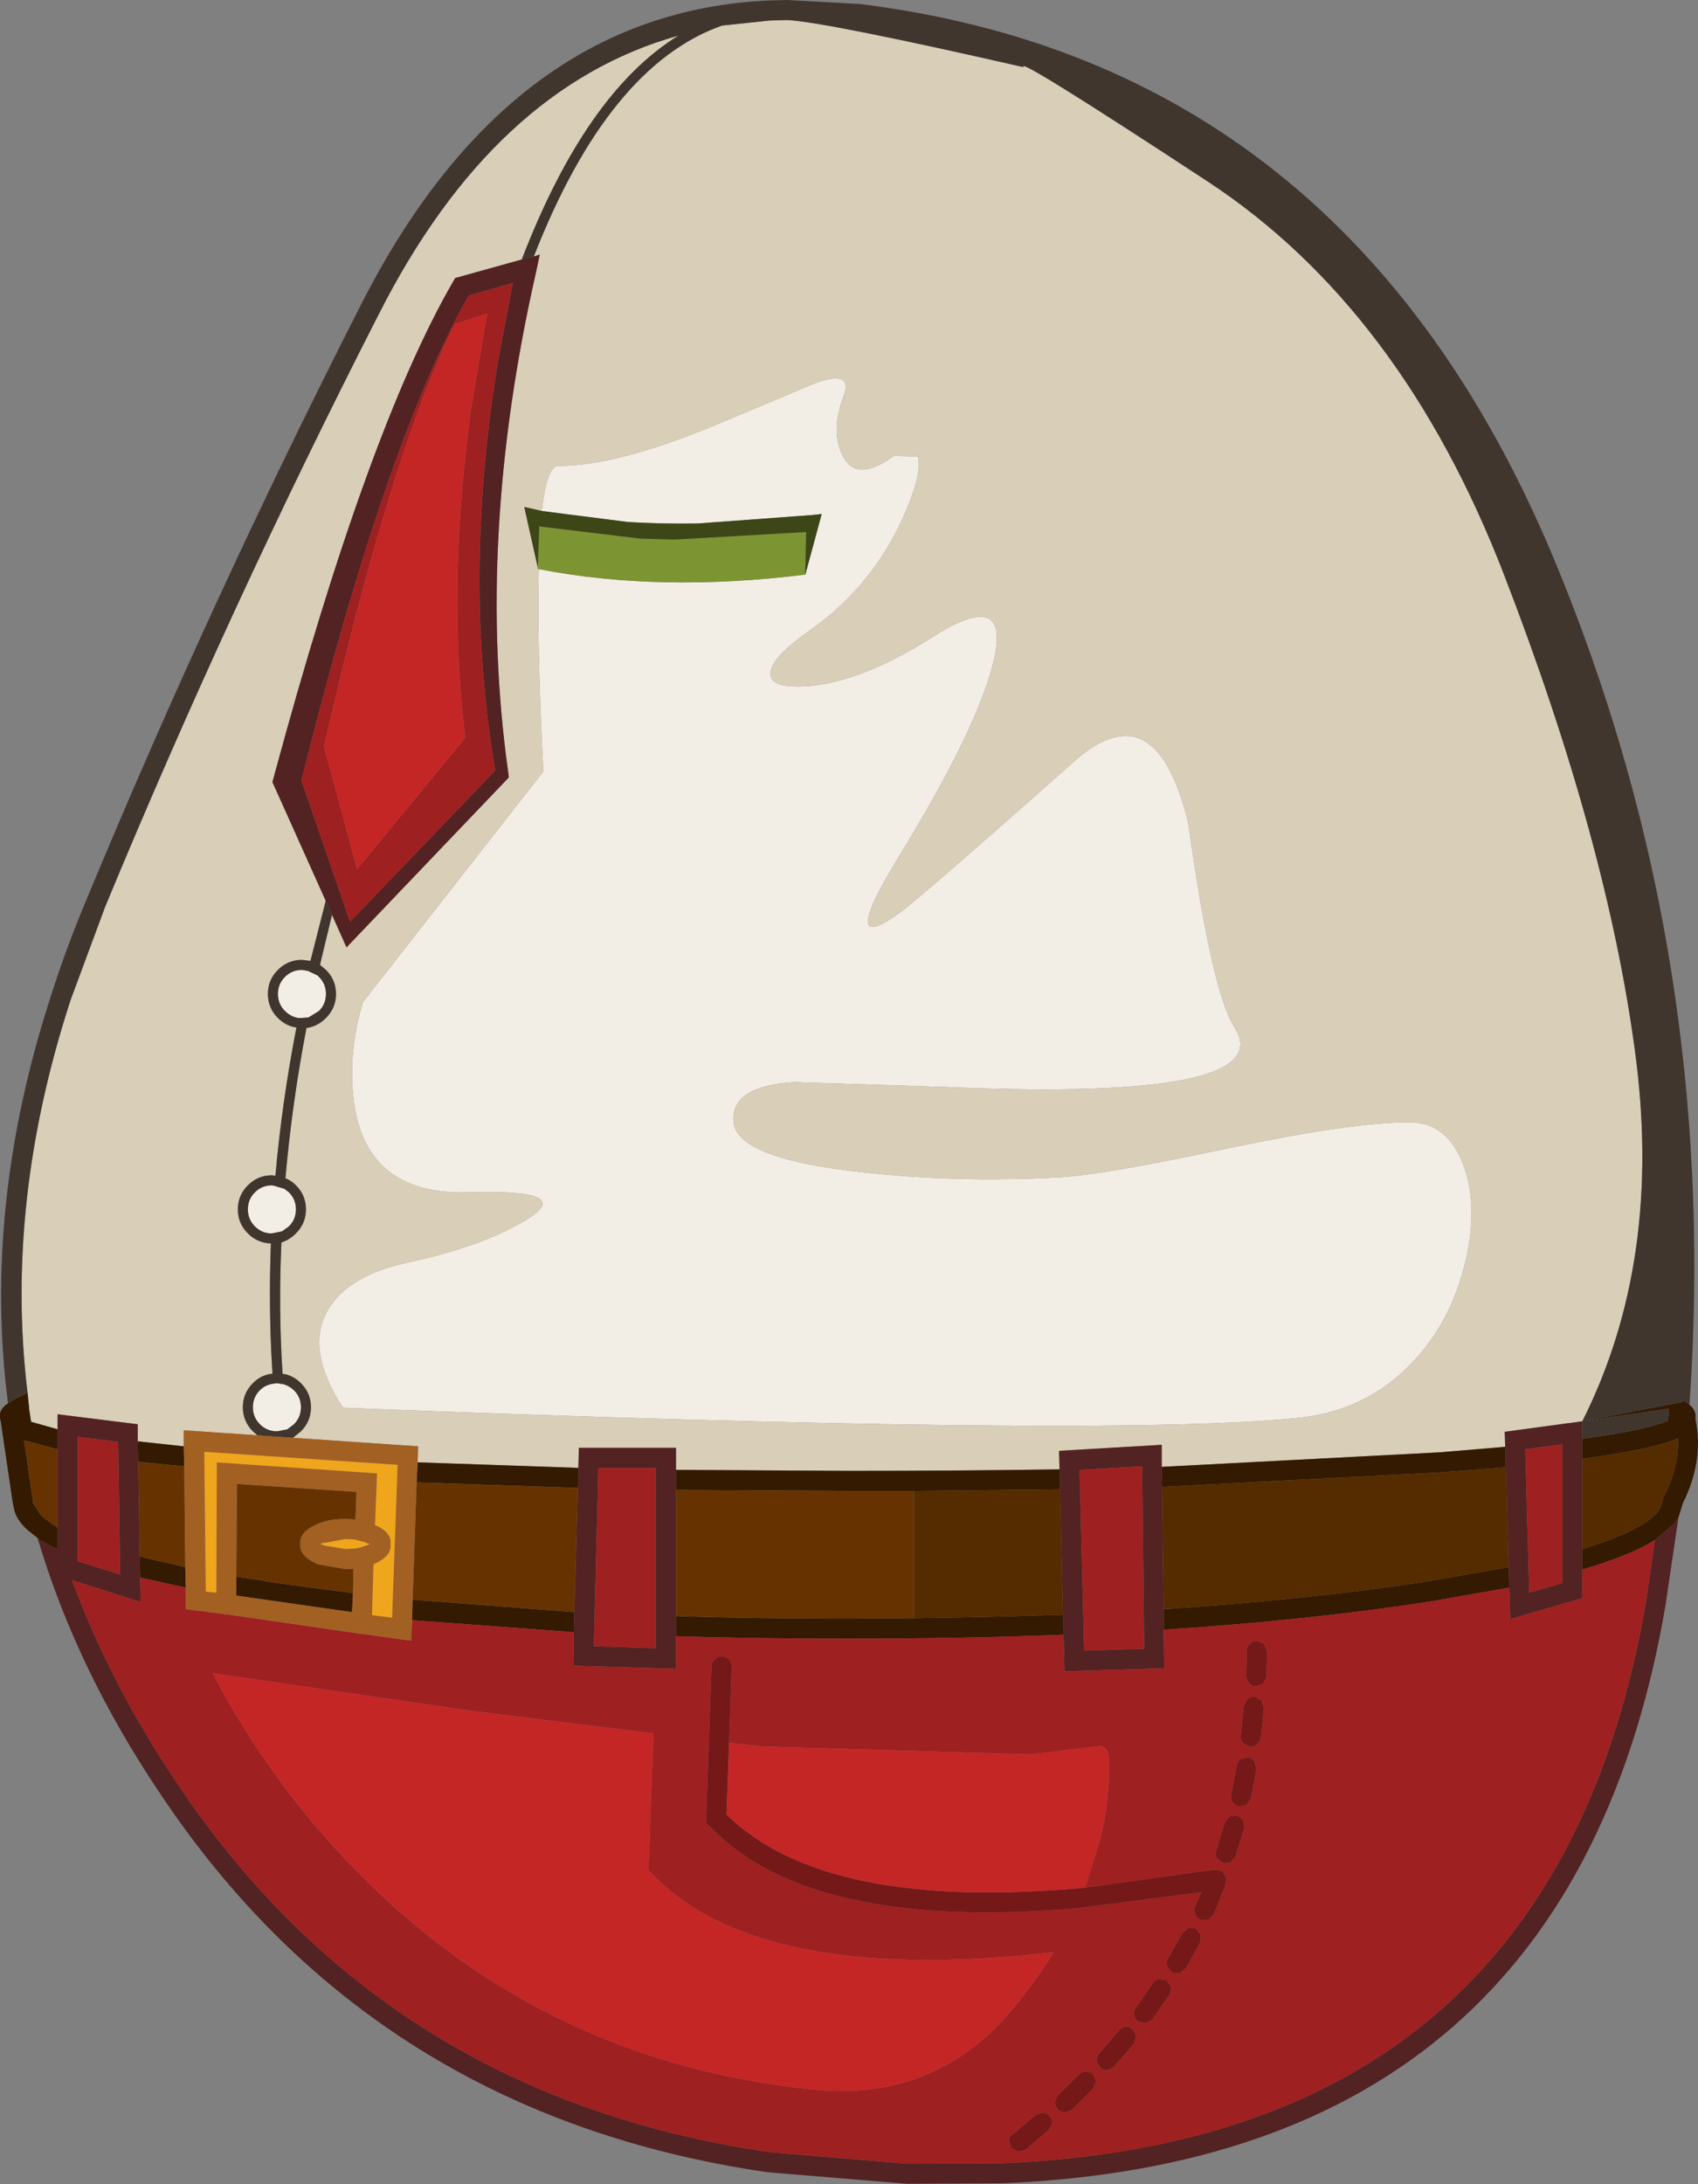 <?xml version="1.0" encoding="UTF-8" standalone="no"?>
<svg xmlns:ffdec="https://www.free-decompiler.com/flash" xmlns:xlink="http://www.w3.org/1999/xlink" ffdec:objectType="shape" height="218.0px" width="169.55px" xmlns="http://www.w3.org/2000/svg">
  <rect width="100%" height="100%" fill="#808080" stroke="none"/>
  <g transform="matrix(1.0, 0.0, 0.0, 1.0, 106.05, 170.5)">
    <path d="M-51.95 -119.5 Q-51.45 -124.0 -50.3 -124.0 -44.5 -124.0 -34.8 -128.0 L-24.55 -132.3 Q-20.85 -133.6 -21.8 -131.0 -23.15 -127.45 -21.9 -125.0 -20.55 -122.25 -16.8 -125.0 L-14.4 -124.95 Q-14.0 -123.5 -15.25 -120.35 -18.35 -112.35 -25.3 -107.5 -28.85 -105.0 -29.1 -103.5 -29.35 -102.1 -26.9 -102.0 -21.05 -101.75 -12.8 -107.0 -5.05 -111.9 -6.85 -104.45 -8.45 -97.8 -16.3 -85.0 -22.55 -74.8 -16.15 -79.45 -13.85 -81.15 1.2 -94.5 9.35 -101.75 12.6 -88.35 14.95 -71.5 17.2 -68.0 21.95 -60.6 -11.3 -62.0 L-26.75 -62.5 Q-33.15 -62.1 -32.8 -58.5 -32.45 -54.85 -19.9 -53.5 -10.45 -52.45 -0.3 -53.0 3.9 -53.2 16.85 -55.95 29.05 -58.5 34.7 -58.5 38.5 -58.5 40.1 -54.15 41.6 -50.05 40.25 -44.5 38.85 -38.55 34.9 -34.45 30.35 -29.7 23.7 -29.0 4.7 -27.0 -71.8 -30.0 -75.65 -35.9 -73.25 -39.85 -71.2 -43.25 -65.3 -44.5 -57.9 -46.1 -53.5 -48.75 -48.4 -51.85 -59.3 -51.5 -69.6 -51.2 -70.75 -60.8 -71.3 -65.6 -69.8 -70.5 L-51.8 -93.5 Q-52.45 -106.3 -52.25 -113.7 -40.2 -111.35 -25.65 -113.15 L-25.65 -113.1 -24.0 -119.2 -24.9 -119.1 -36.4 -118.25 Q-40.0 -118.2 -43.35 -118.4 L-51.95 -119.5 M-73.5 -71.3 Q-73.5 -70.3 -74.2 -69.6 L-75.25 -68.95 -75.9 -68.9 -76.3 -68.9 Q-77.05 -69.05 -77.6 -69.6 -78.3 -70.3 -78.3 -71.3 -78.3 -72.3 -77.6 -73.0 -76.9 -73.7 -75.9 -73.7 L-75.3 -73.6 -74.35 -73.15 -74.2 -73.0 Q-73.5 -72.3 -73.5 -71.3 M-78.9 -52.2 L-78.65 -52.15 -77.65 -51.85 -77.2 -51.5 Q-76.5 -50.8 -76.5 -49.8 -76.5 -48.8 -77.2 -48.1 L-77.9 -47.6 -78.9 -47.4 -78.95 -47.4 Q-79.9 -47.4 -80.6 -48.1 -81.3 -48.8 -81.3 -49.8 -81.3 -50.8 -80.6 -51.5 -79.9 -52.2 -78.9 -52.2 M-78.75 -32.4 L-78.4 -32.45 -77.75 -32.35 Q-77.2 -32.2 -76.7 -31.75 -76.0 -31.05 -76.0 -30.05 -76.0 -29.05 -76.7 -28.35 L-77.35 -27.85 -78.35 -27.65 -78.4 -27.65 Q-79.4 -27.65 -80.1 -28.35 -80.8 -29.05 -80.8 -30.05 -80.8 -31.05 -80.1 -31.75 -79.55 -32.3 -78.75 -32.4" fill="#f2eee6" fill-rule="evenodd" stroke="none"/>
    <path d="M-52.75 -144.9 Q-45.3 -163.95 -33.95 -167.95 L-29.2 -168.45 -27.45 -168.5 -27.4 -168.5 Q-23.35 -168.25 -3.85 -163.8 -4.75 -165.05 14.6 -152.35 33.9 -139.65 44.15 -113.1 54.4 -86.55 57.2 -65.65 60.05 -44.75 51.95 -28.65 L44.2 -27.6 44.25 -26.1 37.7 -25.55 9.95 -24.1 9.95 -26.3 -0.3 -25.7 -0.25 -23.85 Q-10.3 -23.7 -21.4 -23.7 L-38.55 -23.8 -38.55 -26.0 -48.25 -26.0 -48.3 -24.0 -64.35 -24.55 -64.3 -26.15 -76.8 -27.0 -76.0 -27.65 Q-75.0 -28.65 -75.0 -30.05 -75.0 -31.45 -76.0 -32.45 -76.8 -33.25 -77.85 -33.4 L-77.85 -33.6 Q-78.25 -40.0 -77.95 -46.5 -77.15 -46.75 -76.5 -47.4 -75.5 -48.4 -75.5 -49.8 -75.5 -51.2 -76.5 -52.2 -77.0 -52.7 -77.55 -52.9 -76.9 -60.35 -75.45 -67.9 -74.35 -68.05 -73.5 -68.9 -72.5 -69.9 -72.5 -71.3 -72.5 -72.7 -73.5 -73.7 L-74.1 -74.2 -72.9 -79.2 -71.45 -75.95 -55.25 -92.9 -55.3 -93.4 Q-58.6 -116.7 -52.5 -143.45 L-52.15 -145.1 -52.75 -144.9 M-103.3 -31.5 Q-105.6 -50.45 -99.0 -70.7 L-95.55 -80.0 Q-83.15 -109.95 -68.25 -139.1 -56.75 -161.8 -38.3 -166.95 -47.55 -161.25 -53.95 -144.6 L-60.6 -142.75 -60.8 -142.4 Q-69.35 -127.65 -78.75 -92.8 L-78.85 -92.45 -73.55 -80.65 -73.55 -80.5 -75.05 -74.6 -75.9 -74.7 Q-77.3 -74.7 -78.3 -73.7 -79.3 -72.7 -79.3 -71.3 -79.3 -69.9 -78.3 -68.9 -77.5 -68.1 -76.45 -67.95 -77.9 -60.5 -78.55 -53.15 L-78.9 -53.2 Q-80.3 -53.2 -81.3 -52.2 -82.3 -51.2 -82.3 -49.8 -82.3 -48.4 -81.3 -47.4 -80.35 -46.45 -79.0 -46.4 -79.25 -39.9 -78.85 -33.55 L-78.85 -33.4 Q-79.95 -33.3 -80.8 -32.45 -81.8 -31.45 -81.8 -30.05 -81.8 -28.65 -80.8 -27.65 L-80.35 -27.25 -87.7 -27.75 -87.7 -26.15 -92.3 -26.65 -92.3 -28.35 -100.3 -29.35 -100.3 -27.85 -102.95 -28.6 -103.15 -29.95 -103.15 -30.05 -103.3 -31.5 M-52.25 -113.7 Q-52.45 -106.3 -51.8 -93.5 L-69.8 -70.5 Q-71.3 -65.6 -70.75 -60.8 -69.6 -51.2 -59.3 -51.5 -48.4 -51.85 -53.5 -48.75 -57.9 -46.1 -65.3 -44.5 -71.2 -43.25 -73.25 -39.85 -75.65 -35.9 -71.8 -30.0 4.7 -27.0 23.7 -29.0 30.35 -29.7 34.9 -34.45 38.85 -38.55 40.25 -44.5 41.6 -50.05 40.1 -54.15 38.5 -58.5 34.7 -58.5 29.05 -58.5 16.85 -55.95 3.9 -53.2 -0.3 -53.0 -10.45 -52.45 -19.9 -53.5 -32.45 -54.85 -32.8 -58.5 -33.15 -62.1 -26.75 -62.5 L-11.3 -62.0 Q21.95 -60.6 17.2 -68.0 14.95 -71.5 12.6 -88.35 9.35 -101.75 1.2 -94.5 -13.85 -81.15 -16.15 -79.45 -22.55 -74.8 -16.3 -85.0 -8.45 -97.8 -6.85 -104.45 -5.05 -111.9 -12.8 -107.0 -21.05 -101.75 -26.9 -102.0 -29.35 -102.1 -29.1 -103.5 -28.85 -105.0 -25.3 -107.5 -18.35 -112.35 -15.25 -120.35 -14.0 -123.5 -14.4 -124.95 L-16.8 -125.0 Q-20.55 -122.25 -21.9 -125.0 -23.15 -127.45 -21.8 -131.0 -20.85 -133.6 -24.55 -132.3 L-34.8 -128.0 Q-44.5 -124.0 -50.3 -124.0 -51.45 -124.0 -51.95 -119.5 L-52.8 -119.7 -53.7 -119.9 -52.35 -113.85 -52.35 -113.7 -52.25 -113.7" fill="#d9ceb7" fill-rule="evenodd" stroke="none"/>
    <path d="M-53.95 -144.6 L-52.75 -144.9 -52.15 -145.1 -52.5 -143.45 Q-58.6 -116.7 -55.3 -93.4 L-55.25 -92.9 -71.45 -75.95 -72.9 -79.2 -73.55 -80.65 -78.85 -92.45 -78.75 -92.8 Q-69.35 -127.65 -60.8 -142.4 L-60.6 -142.75 -53.95 -144.6 M-48.3 -24.0 L-48.25 -26.0 -38.55 -26.0 -38.55 -23.8 -38.55 -21.8 -38.55 -9.2 -38.55 -7.2 -38.55 -3.95 -48.8 -4.25 -48.75 -7.6 -48.7 -9.6 -48.35 -22.0 -48.3 -24.0 M-0.25 -23.85 L-0.3 -25.7 9.95 -26.3 9.95 -24.1 10.0 -22.1 10.15 -9.9 10.15 -7.85 10.2 -4.0 0.25 -3.7 0.15 -7.35 0.1 -9.35 -0.2 -21.85 -0.25 -23.85 M44.25 -26.1 L44.2 -27.6 51.95 -28.65 51.95 -26.9 51.95 -24.9 51.95 -15.9 51.95 -13.85 51.95 -11.0 44.75 -8.9 44.65 -12.05 44.6 -14.1 44.3 -24.05 44.25 -26.1 M59.2 -16.8 L60.9 -18.25 60.95 -18.25 61.35 -18.75 61.4 -18.85 61.45 -18.9 61.55 -19.05 60.3 -10.6 60.3 -10.55 Q50.95 45.05 -5.9 47.4 L-15.5 47.45 -29.4 46.3 Q-68.6 40.6 -90.0 8.6 -98.4 -3.85 -102.3 -17.0 L-102.05 -16.8 -100.3 -15.85 -100.3 -18.05 -100.3 -25.85 -100.3 -27.85 -100.3 -29.35 -92.3 -28.35 -92.3 -26.65 -92.25 -24.6 -92.1 -15.15 -92.05 -13.05 -92.0 -10.6 -98.85 -12.8 Q-95.05 -2.45 -88.35 7.5 -67.4 38.8 -29.1 44.3 L-15.45 45.45 -5.95 45.4 Q49.25 43.1 58.35 -10.9 L59.2 -16.8 M8.0 -24.15 L1.75 -23.8 2.2 -5.75 8.2 -5.95 8.0 -24.15 M49.95 -26.35 L46.25 -25.85 46.65 -11.55 49.95 -12.5 49.95 -26.35 M-54.85 -142.25 L-59.25 -141.0 Q-67.55 -126.4 -75.95 -92.6 L-71.1 -78.5 -56.6 -93.6 Q-59.9 -113.05 -56.25 -134.85 L-54.85 -142.2 -54.85 -142.25 M-94.25 -26.6 L-98.3 -27.1 -98.3 -14.7 -94.05 -13.35 -94.25 -26.6 M-40.55 -24.0 L-46.3 -24.0 -46.75 -6.2 -40.55 -6.0 -40.55 -24.0" fill="#532222" fill-rule="evenodd" stroke="none"/>
    <path d="M51.95 -28.65 L61.8 -30.55 62.15 -30.7 62.65 -30.3 Q63.35 -29.7 63.25 -29.0 L63.25 -28.85 Q64.1 -24.7 62.0 -20.5 L61.55 -19.05 61.45 -18.9 61.4 -18.85 61.35 -18.75 60.95 -18.25 60.9 -18.25 59.2 -16.8 Q56.75 -15.25 51.95 -13.85 L51.95 -15.9 Q57.6 -17.6 59.4 -19.5 L59.4 -19.55 59.7 -19.9 60.0 -20.85 60.05 -21.05 60.15 -21.25 Q61.6 -24.1 61.5 -26.95 59.05 -25.85 51.95 -24.9 L51.95 -26.9 Q58.2 -27.75 60.5 -28.7 L60.6 -29.9 51.95 -28.65 M-105.25 -30.45 L-104.6 -30.85 -103.3 -31.5 -103.15 -30.05 -103.15 -29.95 -102.95 -28.6 -100.3 -27.85 -100.3 -25.85 -103.65 -26.75 -102.8 -20.95 -102.8 -20.8 -102.75 -20.45 -102.7 -20.4 -101.95 -19.25 Q-101.55 -18.9 -100.95 -18.5 L-100.95 -18.45 -100.3 -18.05 -100.3 -15.85 -102.05 -16.8 -102.3 -17.0 -103.3 -17.8 -103.35 -17.85 Q-104.45 -18.85 -104.65 -19.9 L-104.8 -20.65 -105.95 -28.45 -105.95 -28.5 -105.95 -28.55 -106.0 -28.65 -106.05 -29.0 Q-106.2 -29.8 -105.25 -30.45 M-64.35 -24.55 L-48.3 -24.0 -48.35 -22.0 -64.45 -22.55 -64.35 -24.55 M-38.55 -23.8 L-21.4 -23.7 Q-10.3 -23.7 -0.25 -23.85 L-0.2 -21.85 -14.8 -21.7 -21.4 -21.7 -38.55 -21.8 -38.55 -23.8 M9.95 -24.1 L37.7 -25.55 44.25 -26.1 44.3 -24.05 37.85 -23.55 10.0 -22.1 9.95 -24.1 M10.15 -7.85 L10.15 -9.9 Q24.65 -10.85 36.7 -12.7 L44.6 -14.1 44.65 -12.05 37.0 -10.7 Q24.85 -8.8 10.15 -7.85 M0.1 -9.35 L0.15 -7.35 Q-10.1 -6.95 -21.4 -6.95 -30.3 -6.95 -38.55 -7.2 L-38.55 -9.2 Q-30.3 -8.95 -21.4 -8.95 L-14.8 -9.0 Q-7.1 -9.1 0.1 -9.35 M-48.75 -7.6 L-64.9 -8.8 -64.85 -10.85 -48.7 -9.6 -48.75 -7.6 M-87.5 -12.05 L-92.05 -13.05 -92.1 -15.15 -87.55 -14.1 -87.5 -12.05 M-92.3 -26.65 L-87.7 -26.15 -87.65 -24.15 -92.25 -24.6 -92.3 -26.65 M-70.8 -11.5 L-70.9 -9.6 -82.45 -11.25 -82.45 -13.15 -79.5 -12.7 -79.45 -12.65 -76.5 -12.25 -70.8 -11.5" fill="#331a00" fill-rule="evenodd" stroke="none"/>
    <path d="M51.95 -13.85 Q56.75 -15.25 59.2 -16.8 L58.35 -10.9 Q49.25 43.1 -5.95 45.4 L-15.45 45.45 -29.1 44.3 Q-67.4 38.8 -88.35 7.5 -95.05 -2.45 -98.85 -12.8 L-92.0 -10.6 -92.05 -13.05 -87.5 -12.05 -87.5 -9.9 -83.65 -9.4 -83.55 -9.4 -70.1 -7.45 -70.05 -7.45 -65.0 -6.75 -64.9 -8.8 -48.75 -7.6 -48.8 -4.25 -38.55 -3.95 -38.55 -7.2 Q-30.3 -6.95 -21.4 -6.95 -10.1 -6.95 0.15 -7.35 L0.25 -3.7 10.2 -4.0 10.15 -7.85 Q24.85 -8.8 37.0 -10.7 L44.65 -12.05 44.75 -8.9 51.95 -11.0 51.95 -13.85 M8.0 -24.15 L8.2 -5.95 2.2 -5.75 1.75 -23.8 8.0 -24.15 M19.45 -6.75 Q19.05 -6.75 18.75 -6.45 18.45 -6.15 18.45 -5.75 L18.4 -3.25 Q18.4 -2.85 18.7 -2.5 18.95 -2.2 19.35 -2.2 L20.1 -2.45 20.4 -3.15 20.45 -5.75 20.15 -6.45 19.45 -6.75 M18.15 -0.2 L17.85 2.75 Q17.8 3.15 18.05 3.45 L18.75 3.85 19.45 3.65 19.85 3.0 20.15 -0.05 19.9 -0.8 19.25 -1.15 Q18.8 -1.2 18.5 -0.9 L18.15 -0.2 M49.95 -26.35 L49.95 -12.5 46.65 -11.55 46.25 -25.85 49.95 -26.35 M-54.85 -142.25 L-54.85 -142.2 -56.25 -134.85 Q-59.9 -113.05 -56.6 -93.6 L-71.1 -78.5 -75.95 -92.6 Q-67.55 -126.4 -59.25 -141.0 L-54.85 -142.25 M-57.4 -139.2 L-60.65 -138.15 Q-66.95 -125.45 -73.7 -96.0 L-70.4 -83.75 -59.6 -96.85 Q-61.15 -110.0 -59.65 -124.3 L-59.05 -129.5 -57.4 -139.2 M-94.25 -26.6 L-94.05 -13.35 -98.3 -14.7 -98.3 -27.1 -94.25 -26.6 M-40.55 -24.0 L-40.55 -6.0 -46.75 -6.2 -46.3 -24.0 -40.55 -24.0 M-33.25 3.45 L-33.0 -4.15 Q-33.0 -4.6 -33.25 -4.85 -33.55 -5.2 -33.95 -5.2 -34.4 -5.2 -34.65 -4.9 -35.0 -4.65 -35.0 -4.2 L-35.55 11.45 -35.25 11.7 Q-25.3 22.25 1.45 19.95 L13.9 18.35 13.3 19.75 Q13.1 20.15 13.3 20.55 13.4 20.9 13.8 21.1 L14.6 21.1 15.15 20.55 16.3 17.65 16.35 17.45 16.4 16.9 16.0 16.25 15.25 16.1 2.3 17.9 3.8 13.1 Q4.85 9.05 4.65 4.75 4.6 4.0 3.85 3.75 L-3.15 4.6 -30.0 3.8 -33.25 3.45 M-0.85 24.35 L-4.3 24.7 Q-31.05 27.0 -41.0 16.45 L-41.3 16.2 -40.8 2.5 -59.0 0.25 -84.8 -3.5 Q-79.9 5.9 -72.75 13.8 -53.15 35.4 -24.25 38.1 -12.55 39.05 -5.0 30.1 -2.7 27.35 -0.85 24.35 M-0.45 40.05 L0.25 40.35 0.95 40.1 3.1 37.95 3.4 37.25 3.1 36.55 Q2.8 36.25 2.4 36.25 2.0 36.25 1.7 36.55 L-0.45 38.65 -0.75 39.35 -0.45 40.05 M-1.0 41.45 Q-0.95 41.0 -1.25 40.7 -1.5 40.4 -1.9 40.35 L-2.65 40.6 -4.9 42.5 Q-5.25 42.7 -5.3 43.15 L-5.05 43.9 -4.4 44.25 -3.65 44.05 -1.35 42.1 -1.0 41.45 M17.45 5.7 L16.9 8.6 Q16.8 9.0 17.05 9.35 17.25 9.7 17.65 9.8 L18.4 9.65 18.85 9.0 19.4 6.05 19.2 5.3 Q18.95 4.95 18.6 4.9 L17.85 5.05 Q17.5 5.3 17.45 5.7 M16.7 10.8 L16.25 11.4 15.4 14.2 Q15.25 14.6 15.45 14.95 L16.05 15.45 16.8 15.4 17.3 14.8 18.2 11.95 18.1 11.15 17.5 10.7 16.7 10.8 M13.4 22.0 L12.65 21.9 12.05 22.4 10.6 24.95 Q10.35 25.3 10.5 25.7 L10.95 26.35 11.7 26.45 12.35 25.95 13.8 23.35 13.85 22.6 13.4 22.0 M10.9 27.8 L10.45 27.15 9.7 27.05 Q9.25 27.1 9.05 27.45 L7.4 29.85 Q7.15 30.2 7.2 30.6 7.25 31.0 7.6 31.25 L8.35 31.45 9.0 31.05 10.75 28.55 10.9 27.8 M3.45 35.2 L3.8 35.85 Q4.1 36.15 4.55 36.1 L5.2 35.75 7.2 33.45 7.4 32.7 7.05 32.05 Q6.7 31.75 6.3 31.8 5.9 31.85 5.65 32.2 L3.7 34.45 Q3.45 34.75 3.45 35.2" fill="#9f2020" fill-rule="evenodd" stroke="none"/>
    <path d="M18.15 -0.2 L18.5 -0.9 Q18.8 -1.2 19.25 -1.15 L19.9 -0.8 20.15 -0.05 19.85 3.0 19.45 3.65 18.75 3.85 18.05 3.45 Q17.8 3.15 17.85 2.75 L18.15 -0.2 M19.45 -6.75 L20.15 -6.45 20.45 -5.75 20.4 -3.15 20.1 -2.45 19.35 -2.2 Q18.95 -2.2 18.7 -2.5 18.4 -2.85 18.4 -3.25 L18.45 -5.75 Q18.45 -6.15 18.75 -6.45 19.05 -6.75 19.45 -6.75 M2.3 17.9 L15.25 16.1 16.0 16.25 16.4 16.9 16.35 17.45 16.3 17.65 15.15 20.55 14.6 21.1 13.8 21.1 Q13.4 20.9 13.3 20.55 13.1 20.15 13.3 19.75 L13.9 18.35 1.45 19.95 Q-25.3 22.25 -35.25 11.7 L-35.55 11.45 -35.0 -4.2 Q-35.0 -4.65 -34.65 -4.9 -34.4 -5.2 -33.95 -5.2 -33.55 -5.2 -33.25 -4.85 -33.0 -4.6 -33.0 -4.15 L-33.25 3.45 -33.5 10.6 Q-23.65 20.3 2.3 17.9 M3.45 35.2 Q3.45 34.75 3.7 34.45 L5.65 32.2 Q5.9 31.85 6.3 31.8 6.7 31.75 7.05 32.05 L7.4 32.7 7.2 33.45 5.2 35.75 4.55 36.1 Q4.1 36.15 3.8 35.85 L3.45 35.2 M10.9 27.8 L10.75 28.55 9.0 31.05 8.35 31.45 7.6 31.25 Q7.25 31.0 7.2 30.6 7.15 30.2 7.4 29.85 L9.05 27.45 Q9.25 27.1 9.7 27.05 L10.45 27.15 10.9 27.8 M13.4 22.0 L13.85 22.6 13.8 23.35 12.35 25.95 11.7 26.45 10.95 26.35 10.5 25.7 Q10.35 25.3 10.6 24.95 L12.05 22.4 12.65 21.9 13.4 22.0 M16.7 10.8 L17.5 10.7 18.1 11.15 18.2 11.95 17.3 14.8 16.8 15.4 16.05 15.45 15.45 14.95 Q15.25 14.6 15.4 14.2 L16.25 11.4 16.7 10.8 M17.45 5.7 Q17.5 5.3 17.85 5.05 L18.6 4.9 Q18.95 4.95 19.2 5.3 L19.4 6.05 18.85 9.0 18.4 9.65 17.65 9.8 Q17.25 9.7 17.05 9.35 16.8 9.0 16.9 8.6 L17.45 5.7 M-1.0 41.45 L-1.35 42.1 -3.65 44.05 -4.4 44.25 -5.05 43.9 -5.3 43.15 Q-5.25 42.7 -4.9 42.5 L-2.65 40.6 -1.9 40.35 Q-1.5 40.4 -1.25 40.7 -0.95 41.0 -1.0 41.45 M-0.45 40.05 L-0.75 39.35 -0.45 38.65 1.7 36.55 Q2.0 36.25 2.4 36.25 2.8 36.25 3.1 36.55 L3.4 37.25 3.1 37.95 0.95 40.1 0.25 40.35 -0.45 40.05" fill="#741818" fill-rule="evenodd" stroke="none"/>
    <path d="M51.95 -24.9 Q59.05 -25.85 61.5 -26.95 61.6 -24.1 60.15 -21.25 L60.05 -21.05 60.0 -20.85 59.7 -19.9 59.4 -19.55 59.4 -19.5 Q57.6 -17.6 51.95 -15.9 L51.95 -24.9 M10.15 -9.9 L10.0 -22.1 37.85 -23.55 44.3 -24.05 44.6 -14.1 36.7 -12.7 Q24.65 -10.85 10.15 -9.9 M-14.8 -21.7 L-0.2 -21.85 0.1 -9.35 Q-7.1 -9.1 -14.8 -9.0 L-14.8 -21.7" fill="#552b00" fill-rule="evenodd" stroke="none"/>
    <path d="M51.95 -28.65 Q60.05 -44.75 57.2 -65.65 54.4 -86.55 44.15 -113.1 33.9 -139.65 14.6 -152.35 -4.75 -165.05 -3.85 -163.8 -23.35 -168.25 -27.4 -168.5 L-27.45 -168.5 -29.2 -168.45 -33.95 -167.95 Q-45.3 -163.95 -52.75 -144.9 L-53.95 -144.6 Q-47.55 -161.25 -38.3 -166.95 -56.75 -161.8 -68.25 -139.1 -83.15 -109.95 -95.55 -80.0 L-99.0 -70.7 Q-105.6 -50.45 -103.3 -31.5 L-104.6 -30.85 -105.25 -30.45 Q-107.8 -50.2 -100.9 -71.3 -99.4 -76.0 -97.4 -80.75 -84.95 -110.75 -70.05 -140.0 -55.2 -169.3 -29.3 -170.45 L-27.45 -170.5 -20.2 -170.1 Q28.5 -164.1 49.1 -114.75 57.95 -93.5 61.2 -71.15 64.1 -51.2 62.65 -30.3 L62.15 -30.7 61.8 -30.55 51.95 -28.65 60.6 -29.9 60.5 -28.7 Q58.2 -27.75 51.95 -26.9 L51.95 -28.65 M-72.9 -79.2 L-74.1 -74.2 -73.5 -73.7 Q-72.5 -72.7 -72.5 -71.3 -72.5 -69.9 -73.5 -68.9 -74.35 -68.05 -75.45 -67.9 -76.9 -60.35 -77.55 -52.9 -77.0 -52.7 -76.5 -52.2 -75.5 -51.2 -75.5 -49.8 -75.5 -48.4 -76.5 -47.4 -77.15 -46.75 -77.95 -46.5 -78.25 -40.0 -77.85 -33.6 L-77.85 -33.4 Q-76.8 -33.25 -76.0 -32.45 -75.0 -31.45 -75.0 -30.05 -75.0 -28.65 -76.0 -27.65 L-76.8 -27.0 -80.35 -27.25 -80.8 -27.65 Q-81.8 -28.65 -81.8 -30.05 -81.8 -31.45 -80.8 -32.45 -79.95 -33.3 -78.85 -33.4 L-78.85 -33.55 Q-79.25 -39.9 -79.0 -46.4 -80.35 -46.45 -81.3 -47.4 -82.3 -48.4 -82.3 -49.8 -82.3 -51.2 -81.3 -52.2 -80.3 -53.2 -78.9 -53.2 L-78.55 -53.15 Q-77.9 -60.5 -76.45 -67.95 -77.5 -68.1 -78.3 -68.9 -79.3 -69.9 -79.3 -71.3 -79.3 -72.7 -78.3 -73.7 -77.3 -74.7 -75.9 -74.7 L-75.05 -74.6 -73.55 -80.5 -73.55 -80.65 -72.9 -79.2 M-78.75 -32.4 Q-79.55 -32.3 -80.1 -31.75 -80.8 -31.05 -80.8 -30.05 -80.8 -29.05 -80.1 -28.35 -79.4 -27.65 -78.4 -27.65 L-78.35 -27.65 -77.35 -27.85 -76.7 -28.35 Q-76.0 -29.05 -76.0 -30.05 -76.0 -31.05 -76.7 -31.75 -77.2 -32.2 -77.75 -32.35 L-78.4 -32.45 -78.75 -32.4 M-78.9 -52.2 Q-79.9 -52.2 -80.6 -51.5 -81.3 -50.8 -81.3 -49.8 -81.3 -48.8 -80.6 -48.1 -79.9 -47.4 -78.95 -47.4 L-78.9 -47.4 -77.9 -47.6 -77.2 -48.1 Q-76.5 -48.8 -76.5 -49.8 -76.5 -50.8 -77.2 -51.5 L-77.65 -51.85 -78.65 -52.15 -78.9 -52.2 M-73.5 -71.3 Q-73.5 -72.3 -74.2 -73.0 L-74.35 -73.15 -75.3 -73.6 -75.9 -73.7 Q-76.9 -73.7 -77.6 -73.0 -78.3 -72.3 -78.3 -71.3 -78.3 -70.3 -77.6 -69.6 -77.05 -69.05 -76.3 -68.9 L-75.9 -68.9 -75.25 -68.95 -74.2 -69.6 Q-73.5 -70.3 -73.5 -71.3" fill="#40362d" fill-rule="evenodd" stroke="none"/>
    <path d="M-57.4 -139.2 L-59.05 -129.5 -59.65 -124.3 Q-61.15 -110.0 -59.6 -96.85 L-70.4 -83.75 -73.7 -96.0 Q-66.95 -125.45 -60.65 -138.15 L-57.4 -139.2 M-33.25 3.45 L-30.0 3.8 -3.15 4.6 3.85 3.75 Q4.6 4.0 4.65 4.75 4.85 9.05 3.8 13.1 L2.3 17.9 Q-23.65 20.3 -33.5 10.6 L-33.25 3.45 M-0.85 24.35 Q-2.7 27.35 -5.0 30.1 -12.55 39.05 -24.25 38.1 -53.15 35.4 -72.75 13.8 -79.9 5.9 -84.8 -3.5 L-59.0 0.25 -40.8 2.5 -41.3 16.2 -41.0 16.45 Q-31.05 27.0 -4.3 24.7 L-0.85 24.35" fill="#c42626" fill-rule="evenodd" stroke="none"/>
    <path d="M-25.65 -113.15 Q-40.2 -111.35 -52.25 -113.7 L-52.35 -113.7 -52.35 -113.85 -52.2 -118.0 -52.1 -117.95 -42.15 -116.75 -38.7 -116.65 -25.55 -117.4 -25.65 -113.15" fill="#7d9432" fill-rule="evenodd" stroke="none"/>
    <path d="M-51.95 -119.5 L-43.35 -118.4 Q-40.0 -118.2 -36.4 -118.25 L-24.9 -119.1 -24.0 -119.2 -25.65 -113.1 -25.65 -113.15 -25.55 -117.4 -38.7 -116.65 -42.15 -116.75 -52.1 -117.95 -52.2 -118.0 -52.35 -113.85 -53.7 -119.9 -52.8 -119.7 -51.95 -119.5" fill="#3c4617" fill-rule="evenodd" stroke="none"/>
    <path d="M-92.25 -24.6 L-87.65 -24.15 -87.55 -14.1 -92.1 -15.15 -92.25 -24.6 M-100.3 -18.05 L-100.95 -18.45 -100.95 -18.5 Q-101.55 -18.9 -101.95 -19.25 L-102.7 -20.4 -102.75 -20.45 -102.8 -20.8 -102.8 -20.95 -103.65 -26.75 -100.3 -25.85 -100.3 -18.05 M-82.45 -13.15 L-82.4 -22.4 -70.45 -21.6 -70.55 -18.85 -71.55 -18.9 Q-73.25 -18.9 -74.45 -18.35 -76.2 -17.55 -76.05 -16.4 -76.2 -15.25 -74.45 -14.45 L-74.45 -14.4 -71.55 -13.9 -70.75 -13.9 -70.8 -11.5 -76.5 -12.25 -79.45 -12.65 -79.5 -12.7 -82.45 -13.15 M-64.85 -10.85 L-64.45 -22.55 -48.35 -22.0 -48.7 -9.6 -64.85 -10.85 M-38.55 -9.2 L-38.55 -21.8 -21.4 -21.7 -14.8 -21.7 -14.8 -9.0 -21.4 -8.95 Q-30.3 -8.95 -38.55 -9.2" fill="#663300" fill-rule="evenodd" stroke="none"/>
    <path d="M-76.8 -27.0 L-64.3 -26.15 -64.35 -24.55 -64.45 -22.55 -64.85 -10.85 -64.9 -8.8 -65.0 -6.75 -70.05 -7.45 -70.1 -7.45 -83.55 -9.4 -83.65 -9.4 -87.5 -9.9 -87.5 -12.05 -87.55 -14.1 -87.65 -24.15 -87.7 -26.15 -87.7 -27.75 -80.35 -27.25 -76.8 -27.0 M-70.8 -11.5 L-70.75 -13.9 -71.55 -13.9 -74.45 -14.4 -74.45 -14.45 Q-76.2 -15.25 -76.05 -16.4 -76.2 -17.55 -74.45 -18.35 -73.25 -18.9 -71.55 -18.9 L-70.55 -18.85 -70.45 -21.6 -82.4 -22.4 -82.45 -13.15 -82.45 -11.25 -70.9 -9.6 -70.8 -11.5 M-85.5 -11.65 L-84.45 -11.55 -84.4 -24.55 -68.4 -23.45 -68.6 -18.3 Q-66.9 -17.55 -67.05 -16.4 -66.9 -15.2 -68.7 -14.4 L-68.7 -14.45 -68.75 -14.4 -68.9 -9.3 -66.9 -9.05 -66.35 -24.3 -85.65 -25.6 -85.5 -11.65 M-69.5 -16.25 L-69.1 -16.4 -69.5 -16.5 -69.5 -16.55 -70.65 -16.85 -71.55 -16.9 -73.65 -16.5 -73.65 -16.55 -74.05 -16.4 -73.65 -16.25 -71.55 -15.9 -70.65 -15.95 Q-70.0 -16.05 -69.5 -16.25" fill="#a36023" fill-rule="evenodd" stroke="none"/>
    <path d="M-85.5 -11.65 L-85.65 -25.6 -66.35 -24.3 -66.9 -9.05 -68.9 -9.3 -68.75 -14.4 -68.7 -14.45 -68.7 -14.4 Q-66.9 -15.2 -67.05 -16.4 -66.9 -17.55 -68.6 -18.3 L-68.4 -23.45 -84.4 -24.55 -84.45 -11.55 -85.5 -11.65 M-69.5 -16.25 Q-70.0 -16.05 -70.65 -15.95 L-71.55 -15.9 -73.65 -16.25 -74.05 -16.4 -73.65 -16.55 -73.65 -16.5 -71.55 -16.9 -70.65 -16.85 -69.5 -16.55 -69.5 -16.5 -69.1 -16.4 -69.5 -16.25" fill="#f0a61c" fill-rule="evenodd" stroke="none"/>
  </g>
</svg>
